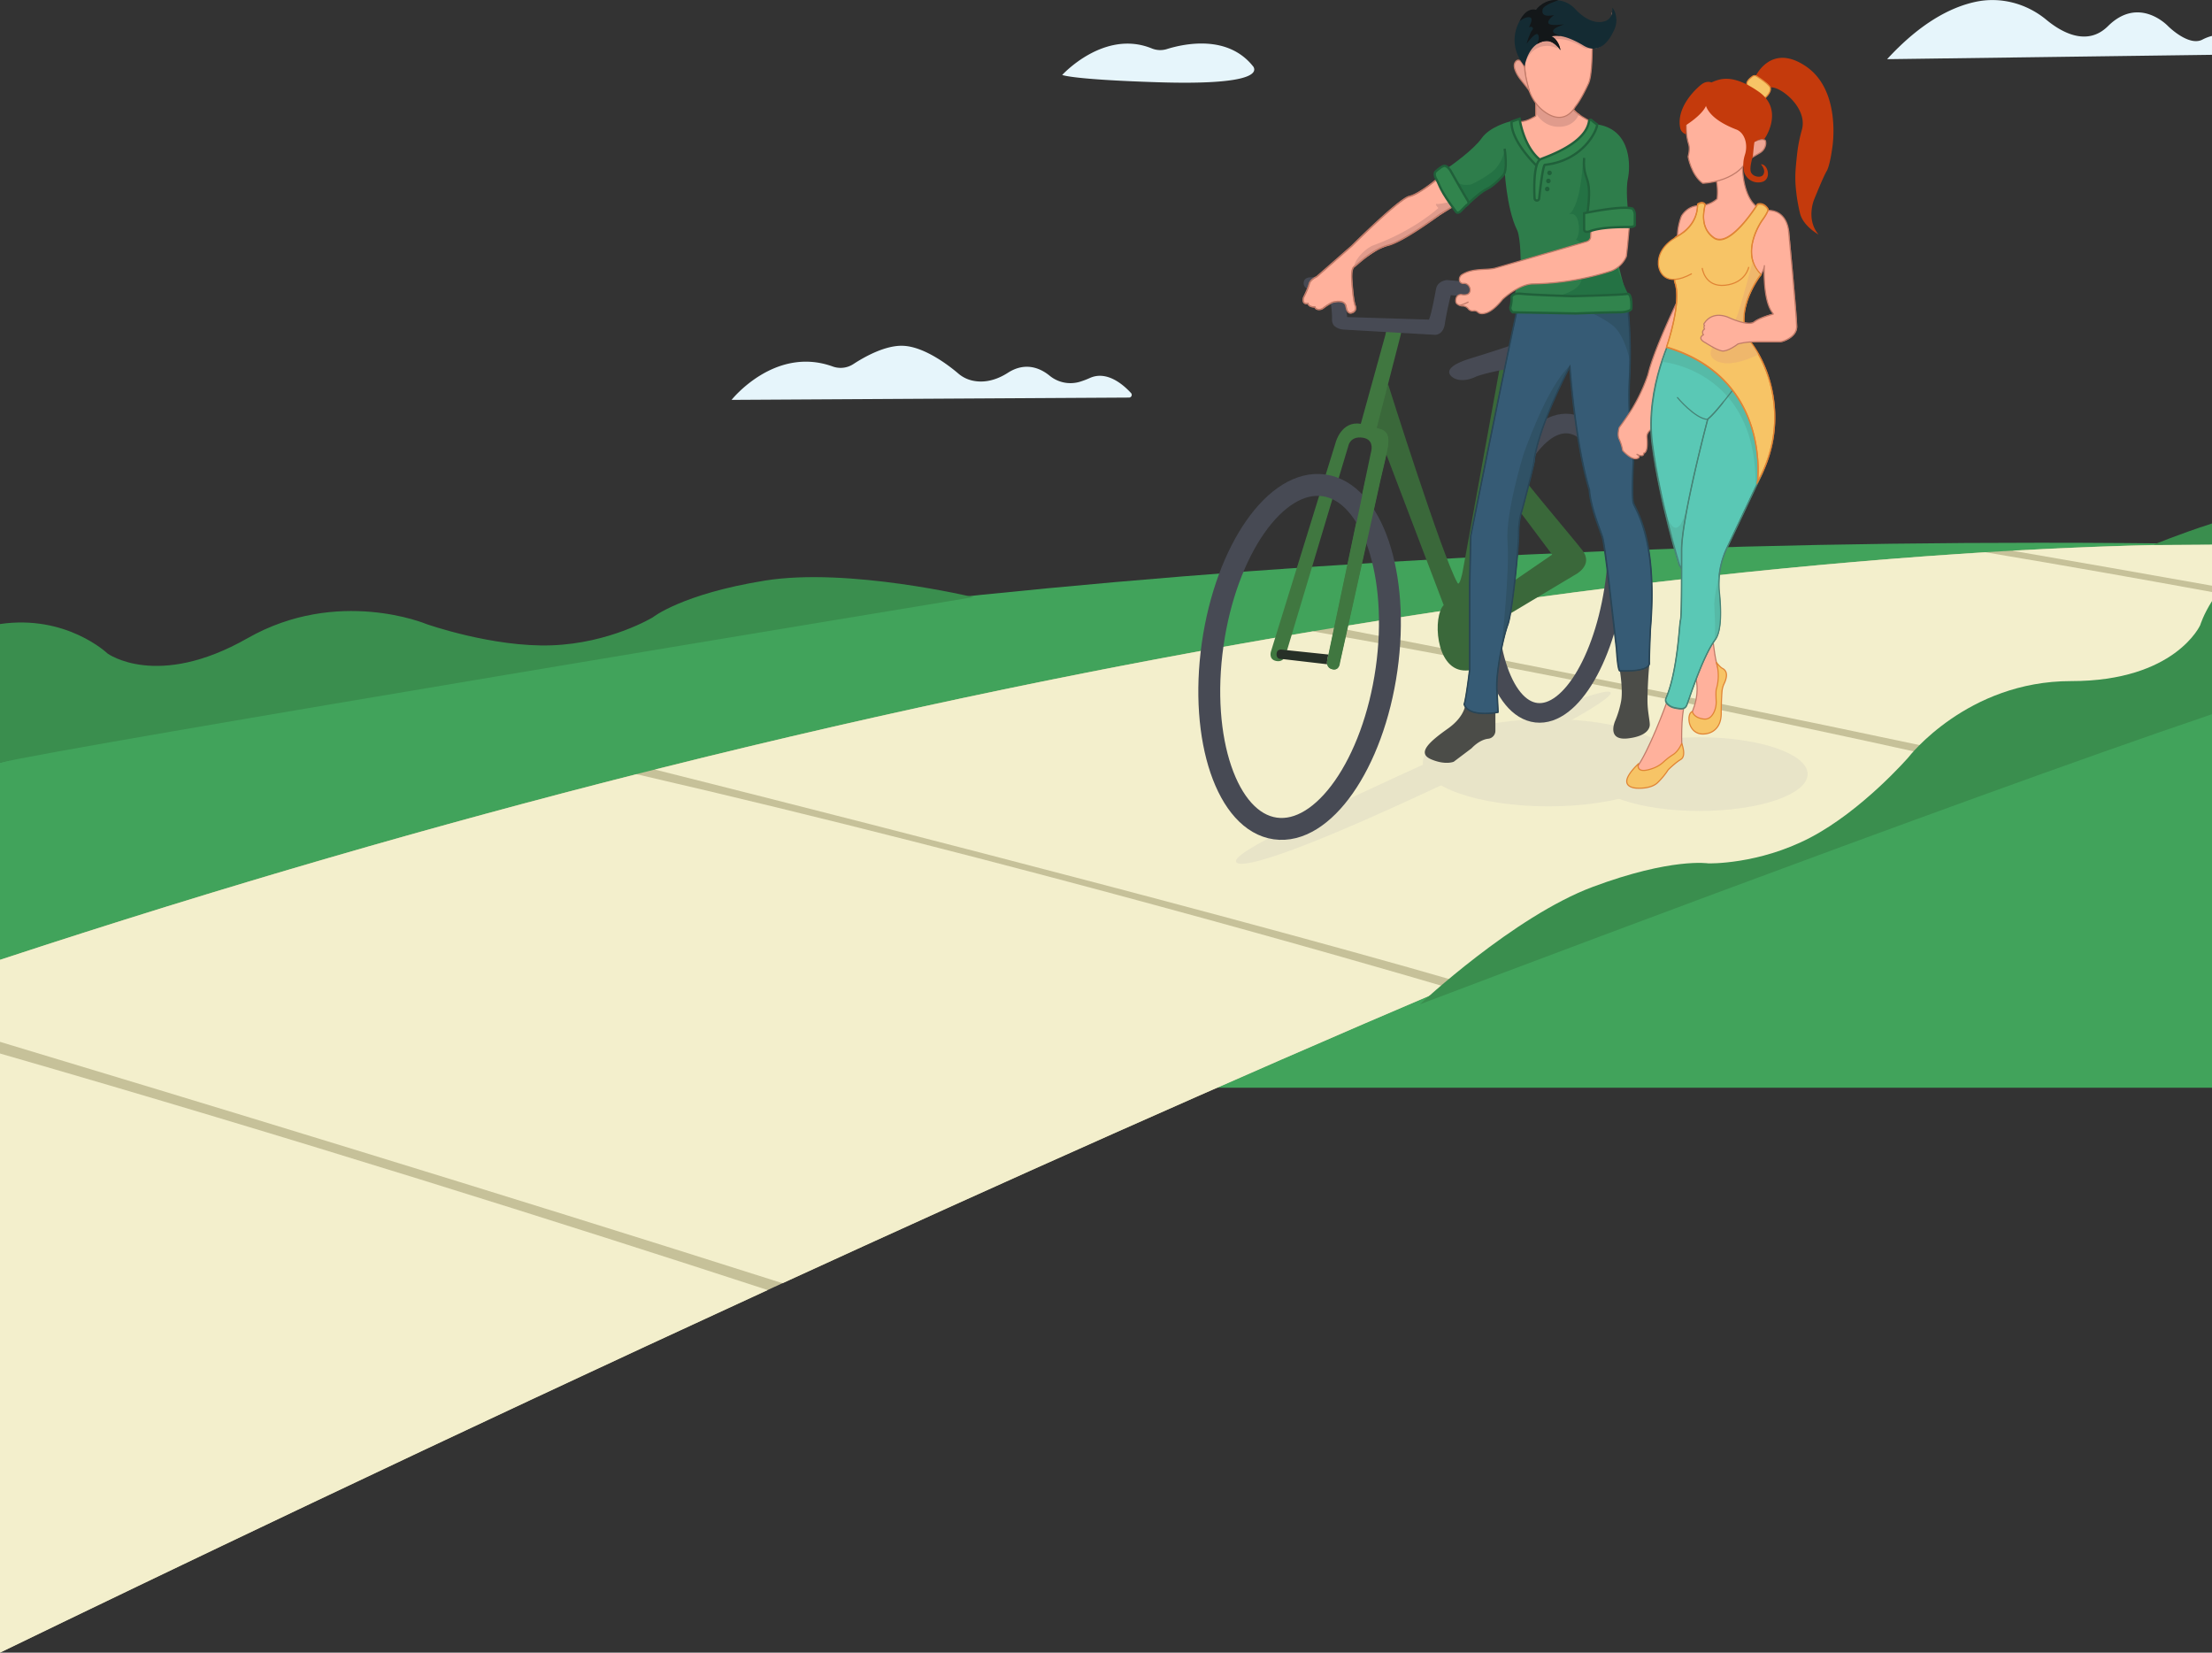 <svg xmlns="http://www.w3.org/2000/svg" viewBox="0 0 1920 1434.32"><rect x="0" y="0" width="1920" height="1434.32" fill="#333333" stroke="none"/><defs><style>.cls-1{fill:#e6f5fb;}.cls-2{fill:#fff;stroke:#ccc;stroke-width:5px;}.cls-2,.cls-27,.cls-28,.cls-33{stroke-linecap:round;}.cls-11,.cls-14,.cls-16,.cls-17,.cls-19,.cls-2,.cls-22,.cls-25,.cls-26,.cls-27,.cls-28,.cls-29,.cls-31,.cls-33,.cls-34,.cls-36,.cls-7{stroke-miterlimit:10;}.cls-3{fill:#41a35b;}.cls-4{fill:#c6c199;}.cls-5{fill:#f3efcc;}.cls-6{fill:#e8e4c8;}.cls-11,.cls-16,.cls-22,.cls-26,.cls-31,.cls-36,.cls-7{fill:none;}.cls-11,.cls-7{stroke:#474a54;}.cls-7{stroke-width:17px;}.cls-8{fill:#3a683a;}.cls-9{fill:#407740;}.cls-10{fill:#273027;}.cls-11{stroke-width:19px;}.cls-12{fill:#474a54;}.cls-13{fill:#4b4c48;}.cls-14{fill:#365b75;}.cls-14,.cls-16{stroke:#294556;}.cls-15{fill:#305266;}.cls-17,.cls-27{fill:#ffb19c;}.cls-17,.cls-19,.cls-22,.cls-27{stroke:#c17b69;}.cls-18{fill:#e09b8c;}.cls-19{fill:#efa695;}.cls-20{fill:#142b33;}.cls-21{fill:#131719;}.cls-23{fill:#2e7d4b;}.cls-24{fill:#247244;}.cls-25{fill:#31844d;}.cls-25,.cls-26{stroke:#20603a;stroke-width:2px;}.cls-28,.cls-34,.cls-37{fill:#f7c466;}.cls-28,.cls-34,.cls-36{stroke:#e08435;}.cls-29,.cls-32,.cls-33{fill:#5ac8b5;}.cls-29,.cls-31,.cls-33{stroke:#468376;}.cls-30{fill:#56baa7;}.cls-35{fill:#efb76c;}.cls-38{fill:#c43a0c;}.cls-39{fill:#3a8e4e;}</style></defs><g id="Laag_17" data-name="Laag 17"><path class="cls-1" d="M922,201s36.31-39.94,77.79-23a19.32,19.32,0,0,0,13.07.53c15.43-4.79,53.24-12.73,75.14,15.43,4,7-8,15.77-83,13.38S922,201,922,201Z" transform="translate(0 -135.95)"/><path class="cls-1" d="M635,483s37.34-47.12,87.72-29a20.24,20.24,0,0,0,17.88-2c10.33-6.74,28.18-16.59,43.4-15.93,19.17.83,41.11,18.33,47.89,24.14A28,28,0,0,0,843,466c7.24,1.89,18.41,2.11,31.88-6.54,15.81-10.14,29-3.34,36.19,2.56a28.52,28.52,0,0,0,26.36,5.23A73.53,73.53,0,0,0,946,464c15-6.77,29.51,6.25,35.77,13.13A2.34,2.34,0,0,1,980,481l-345,2" transform="translate(0 -135.95)"/><path class="cls-2" d="M1867.69,608.12" transform="translate(0 -135.95)"/><path class="cls-3" d="M1770.5,607C1078.79,607,452.69,679.9,0,797.71V1080H1920V608.14Q1845.81,607,1770.5,607Z" transform="translate(0 -135.95)"/></g><g id="scene"><g id="road"><path class="cls-4" d="M0,968.93V1570.2C330.42,1410,1427.41,885.41,1920,741.77V608.25C1715.75,609,1003.92,638.22,0,968.93Z" transform="translate(0 -135.95)"/><path class="cls-5" d="M1139.61,683.92c-169.07,28.28-360.46,67-571.17,119.94C628.2,818.82,1034.86,921,1268,988.55c167.08-70.89,327-135.25,464.26-184.64C1609.74,776.23,1381.47,726.61,1139.61,683.92Z" transform="translate(0 -135.95)"/><path class="cls-5" d="M1920,608.33c-39.39.15-97.66,1.35-173.25,5.58,53.83,9.29,113.07,19.63,173.25,30.37Z" transform="translate(0 -135.95)"/><path class="cls-5" d="M1920,649.77c-60.52-11.08-126.91-22.82-196.63-34.5-138.19,8.48-328.85,26.77-563.72,65.33,112.94,21.83,383.31,74.71,584.91,118.9,64.19-22.91,123.21-42.42,175.44-57.65Z" transform="translate(0 -135.95)"/><path class="cls-5" d="M0,1050.28v520c130.59-63.34,380.92-183.57,666.36-314.71C492.51,1198.84,254.28,1123.52,0,1050.28Z" transform="translate(0 -135.95)"/><path class="cls-5" d="M553,808l-.51-.12C380.51,851.47,195.8,904.51,0,969v71.15c157.6,47.42,432.94,131,679.24,209.49,186.08-85.38,386.43-175.08,577.86-256.47C1191,973.71,880.26,883.38,553,808Z" transform="translate(0 -135.95)"/><ellipse class="cls-6" cx="1344" cy="661.94" rx="109" ry="37.89"/><ellipse class="cls-6" cx="1475" cy="671.84" rx="94" ry="31.99"/></g><path class="cls-1" d="M1920,167.12a38.2,38.2,0,0,0-8.06,3.06c-11.9,6.67-30.08-11.55-30.08-11.55s-25.07-26.86-52.14,0c-18.37,18.23-40.92,4.92-53.51-5.52-17.23-14.28-40-20.28-61.85-15.48-21.06,4.62-47.28,18-76.36,49.68l282-3.79Z" transform="translate(0 -135.95)"/><path class="cls-6" d="M1398,737c2.65,5.77-60.94,41-174.08,93S1075.65,889.77,1073,884s28.16-22.82,141.31-74.87S1395.35,731.23,1398,737Z" transform="translate(0 -135.95)"/><g id="bike"><ellipse class="cls-7" cx="1347.87" cy="629.13" rx="126.23" ry="55.2" transform="translate(570.59 1761.41) rotate(-83.52)"/><path class="cls-8" d="M1204.82,469.23S1252,619,1265,641.63c1.82,4.09,4.41-8.81,4.41-8.81l33.27-182.68,22,1-33.26,204.71c22.53,33,3.14,63.9-21.3,61.95s-26.42-47.09-17-56.67l-60.85-159.91Z" transform="translate(0 -135.95)"/><path class="cls-9" d="M1215.64,427.19,1195,507.34c14.85,3.67,10.45,12.48,3,45.18-8.84,40.64-35.18,158.57-35.18,158.57s-.32,7-6.27,5.73-4.67-7.22-4.67-7.22L1189.67,530c.17-.78.33-1.56.52-2.33.52-2.1,2-10.57-7.58-11.88-10.94-1.5-12.34,7.45-12.34,7.45L1116.06,704s-1.31,6.95-8.26,5.63-4.63-8.21-4.63-8.21l56.24-181.65s4.85-18.8,21.75-16l21.33-77.12,1.48-6.94,13.11.6Z" transform="translate(0 -135.95)"/><path class="cls-10" d="M1153,704l-39.77-4.16s-5-1.23-5.18,3.77c-.13,3,1.78,4.14,3,4.22s2.28.12,3.42.25l37.45,4.36a10.83,10.83,0,0,1-.09-1.85C1151.85,709.6,1153,704,1153,704Z" transform="translate(0 -135.95)"/><ellipse class="cls-11" cx="1127.98" cy="706.02" rx="150.39" ry="76.24" transform="translate(270.49 1587.67) rotate(-81.92)"/><path class="cls-9" d="M1198.29,508.28l-13.14,44.49-33,156.84s-1.27,5.95,4.68,7.22,6.26-5.72,6.26-5.72,26.35-117.94,35.19-158.58C1205.16,522.29,1209.43,512.49,1198.29,508.28Z" transform="translate(0 -135.95)"/><path class="cls-8" d="M1296.46,677.08l70-41.88s17.39-8.23,7-21.71-63.68-75-65.32-83-4.3,28.83-4.3,28.83l43.42,58-58.88,40.39Z" transform="translate(0 -135.95)"/><path class="cls-12" d="M1345.14,451.56a134,134,0,0,0-23.23,2.09c-15,2.59-34.67,6.39-41.53,9.53-11.67,5.33-18.4.93-18.4.93s-15.81-7.85,14.77-17.2c15.42-4.71,28.78-9.12,38.23-12.34a112.64,112.64,0,0,0,21.62-9.83c7.28-4.35,19.17-9.59,29.58-5.54,16.34,6.37,12.41,19.76,12.41,19.76s-.11,7.22-18.53,10.76A81.82,81.82,0,0,1,1345.14,451.56Z" transform="translate(0 -135.95)"/><path class="cls-12" d="M1158.88,419.38a13.59,13.59,0,0,0,7.41,2.61l79.41,4.55s7,.32,8.44-9.63,5.13-24.79,5.13-24.79l20.93,1.94s8,1.36,8.26-5.63c.37-8.05-8.67-7.4-8.67-7.4L1255.86,379s-8,.64-9.35,7.59-4,21.84-6.22,26.74l-71-2.2-2.75-27.77s.63-6.36-11.53-6.91-17.52.21-17.52.21-5.67-.25-5.9,4.74c-.27,6,7.72,6.36,7.72,6.36l14-.37s3.22,17.16,2.86,25.15C1156.1,415.7,1156.89,417.9,1158.88,419.38Z" transform="translate(0 -135.95)"/></g><g id="schoenen"><path class="cls-13" d="M1272.16,745s1,11.69-15.5,23.37-26.87,21.25-14.47,26.56,19.64,2.12,19.64,2.12l15.5-11.68s6.64-7.51,14.6-8.3a6.94,6.94,0,0,0,6.07-7V753.59Z" transform="translate(0 -135.95)"/><path class="cls-13" d="M1406,717.68s3,17.52,1,27.37a83.32,83.32,0,0,1-5,16.43s-8,17.52,11,15.33,19-10.81,19-12c0-3.76-2-11.76-2-20.76s1-29.17,2-33.22S1406,717.68,1406,717.68Z" transform="translate(0 -135.95)"/></g><g id="broek"><path class="cls-14" d="M1362.75,454s-27.43,51.5-31.17,83c-.69,5.75-10.4,42-10.4,42s-2.83,7-2.83,20-5.67,69-9.45,79-10.39,41-9.44,57,.94,19,.94,19-25.51,5-29.28-7c1.89-6,4.72-30,4.72-30V644l.94-43s32.42-162.5,42.1-204.5c27.39-34,93.94,2.5,93.94,2.5a422.25,422.25,0,0,1,1.8,64.5c-1.89,33,3.26,72.39,3.26,72.39s-1.55,30.64,0,36.37S1439.27,603,1432.65,682c-.94,22-.94,29-.94,29s2.83,8-25.51,7c-1.89-1-2.83-19-2.83-19l-5.67-49s-4.72-42-6.61-48-10.39-26-11.34-41C1367.23,519.5,1362.75,454,1362.75,454Z" transform="translate(0 -135.95)"/><path class="cls-15" d="M1361.75,455l-11.11,22.79L1343,495.56l-7.52,20.93L1333,527l-1,10-3.31,13-9,34.24L1318,594v12l-2,24-4,29-2,14-2,8-4,11.89-.47,2.61s7-64,5-89,13.86-76.2,13.86-76.2,20.14-58.8,40.14-76.8" transform="translate(0 -135.95)"/><path class="cls-15" d="M1377.5,403.5l35-2s3.57,36.83,2.29,47.42c-.29-.42-4.38-22.93-15.83-31.18A94.55,94.55,0,0,0,1377.5,406Z" transform="translate(0 -135.95)"/><path class="cls-16" d="M1362.41,454.27s-27.43,51.5-31.17,83c-.69,5.75-10.4,42-10.4,42s-2.83,7-2.83,20-5.67,69-9.45,79-10.39,41-9.44,57,.94,19,.94,19-25.5,5-29.28-7c1.89-6,4.72-30,4.72-30v-73l.94-43s32.43-162.5,42.1-204.5c27.39-34,93.94,2.5,93.94,2.5a422.25,422.25,0,0,1,1.8,64.5c-1.89,33,3.26,72.39,3.26,72.39s-1.55,30.64,0,36.37,21.39,30.74,14.78,109.74c-1,22-1,29-1,29s2.83,8-25.51,7c-1.88-1-2.83-19-2.83-19l-5.67-49s-4.72-42-6.61-48-10.39-26-11.34-41C1366.89,519.77,1362.41,454.27,1362.41,454.27Z" transform="translate(0 -135.95)"/></g><g id="Laag_10" data-name="Laag 10"><path class="cls-17" d="M1379.39,240.73S1368,235,1365,230s-32-7-32-7v13.64s-8.16,5.3-13.58,4.83S1322,263,1322,263l16,20,48.27-31.32Z" transform="translate(0 -135.95)"/><path class="cls-18" d="M1333,225.12v8.77s6,12.11,20,12.11,17.38-10.76,17.38-10.76a15.94,15.94,0,0,1-4.16-3.62c-2.22-2.62-7.21-5.07-7.21-5.07Z" transform="translate(0 -135.95)"/><line class="cls-17" x1="1333" y1="99.69" x2="1333" y2="86.05"/><path class="cls-17" d="M1371.32,235.91s-5.08-3.23-6-5.32" transform="translate(0 -135.95)"/><path class="cls-17" d="M1323.5,189.5s-2,29,16.55,43,27.27-4,27.27-4,4.54-5,11.45-20c4-8.63,3.16-39,3.16-39l-23.85-14.37-22.9,8.37-10.71,14A86.19,86.19,0,0,0,1323.5,189.5Z" transform="translate(0 -135.95)"/><path class="cls-19" d="M1323.44,194.77s-3.94-10.27-7.94-5.27,4,15,4,15l7.9,10S1323.38,201,1323.44,194.77Z" transform="translate(0 -135.95)"/><path class="cls-18" d="M1323,193c1.61-6.08,7-17.21,19.91-17.21A21.25,21.25,0,0,1,1352,178s-.09-4.21-6.09-6.21c0,0,8.09-6.79,28.09,5.21,3.21,1.92,6.35,1,9,1,9.17-.09,11.06-8.31,14-15,2.2-5,6.09-7.93,3.86-12.94a14.89,14.89,0,0,0-1.95-3.27s2.15,12.26-10.93,12.63c-9.13.26-17.25-7-21.32-11.37a23.1,23.1,0,0,0-15.81-7.56c-5.5-.24-12,1.5-17.94,8.3a14.94,14.94,0,0,0-8,2" transform="translate(0 -135.95)"/><path class="cls-20" d="M1346.5,167.5s8-4,28,8c14.3,8.58,23-5.34,26.76-14a19.52,19.52,0,0,0,.19-15.76,14.89,14.89,0,0,0-2-3.27s2.15,12.26-10.93,12.63c-9.13.26-17.25-7-21.32-11.38a23.13,23.13,0,0,0-15.81-7.55c-5.5-.24-12,1.5-17.94,8.3a14.94,14.94,0,0,0-8,2c-5.5,3.5-20.12,24.85-2.06,46.93.06.07,3.06-21.93,20.06-21.93,5,0,11,8,11,8S1352.5,169.5,1346.5,167.5Z" transform="translate(0 -135.95)"/><path class="cls-21" d="M1352.7,136.18S1340,140,1339,144s1,7,10,5c0,0-6,4-5,7s14,1,14,1-10,3-10,6,10.86,5.24,10.86,5.24-6.86-2.24-12.36-.74c0,0,6.5,2.5,8,12-.5-.5-7.77-13.26-20.14-5.38C1334,174,1337,169,1335,166s-10,8-10,8,3-10,5-12-1.2-3.68-2.6-2.34,4.6-7.66.6-8.66-9,3.39-9,3.39,5-12.39,14.5-9.89C1333,144,1341.4,134.36,1352.7,136.18Z" transform="translate(0 -135.95)"/></g><g id="Laag_12" data-name="Laag 12"><path class="cls-17" d="M1249.34,290s-16.84,14.5-25.84,16.5-50,43-50,43l-30.56,26.76s-5.44,2.24-6.44,6.24-4.88,11.73-4.88,11.73-2.12,6.27,3.88,5.27c0,0,0,3,6,3,0,0,0,1.69,2.53,2.11a6.15,6.15,0,0,0,4.85-1.34,50.29,50.29,0,0,1,7.62-4.77s10.89-3.49,12,3.76,5,5.24,5,5.24a4.32,4.32,0,0,0,2.9-6.13c-1.9-4.87-2.9-21.87-2.9-21.87s-1-10,2-12,16-15.25,29.5-18.62,44.34-26.38,44.34-26.38l15.49-9.53Z" transform="translate(0 -135.95)"/><path class="cls-18" d="M1263.63,309.89s-13,3.55-17.06,3.08c-1.07.53,1.93,3.53,1.93,3.53s-20.85,19.34-55.93,32.17c-6.07,1.83-16.42,11.42-17.25,18.62l8.86-6.94,12.21-8.1,11.19-4.45,10.42-4.68,15.5-9.54,33-22.08Z" transform="translate(0 -135.95)"/><path class="cls-22" d="M1249.16,289.79s-16.84,14.5-25.84,16.5-50,43-50,43l-30.56,26.76s-5.44,2.24-6.44,6.24-4.88,11.74-4.88,11.74-2.12,6.26,3.88,5.26c0,0,0,3,6,3,0,0,0,1.69,2.53,2.11a6.17,6.17,0,0,0,4.86-1.34,50.82,50.82,0,0,1,7.61-4.77s10.9-3.49,12,3.76,5,5.24,5,5.24,4.81-1.25,2.91-6.12-2.91-21.88-2.91-21.88-1-10,2-12,16-15.24,29.5-18.62,44.34-26.38,44.34-26.38l15.49-9.53Z" transform="translate(0 -135.95)"/></g><g id="trui"><path class="cls-23" d="M1319,239s-3,1-7,2c-2.91.73-19,5-26,15s-27,24-27,24l-3,2,18,32s12-11,15-13,17-11,17-16,1,31,11,51c3,7,3,29,3,29l-8,41,101-9s-12-42-12-53,12-26,12-26-2-18,0-27,4-42-26-47c-7-1-7-3-7-3s6,18-37,33C1322.21,281.25,1319,239,1319,239Z" transform="translate(0 -135.95)"/><path class="cls-24" d="M1374,274s-1,39-12,48c0,0,6-3,8,7s-2,15-2,15,16,7,1,25c0,0,16,15-17,24s62,0,62,0-17-34-12-44-24-27-24-27,2.42-20,.71-26S1374,274,1374,274Z" transform="translate(0 -135.95)"/><path class="cls-25" d="M1365,393s42.63-1,47.27-2,3.7,13,3.7,13-.92,3-11.12,3-37.07,1-37.07,1L1313,407s-2.78-2-1.85-5a28.26,28.26,0,0,0,.93-7s-1.64-5.1,8.91-4.05S1365,393,1365,393Z" transform="translate(0 -135.95)"/><path class="cls-25" d="M1312.06,241.47,1319,239s3,23,17,35a14.39,14.39,0,0,1,2,3l-3,4S1311.12,258.94,1312.06,241.47Z" transform="translate(0 -135.95)"/><path class="cls-25" d="M1379.28,241.12a1.36,1.36,0,0,1,2.32-.77,31.77,31.77,0,0,0,4.53,3.5C1387.64,245,1377,275,1341,279c-2,0-5,29-5,29a2,2,0,0,1-4,0s-2-31,5.5-34C1344.62,271.15,1376.47,260.19,1379.28,241.12Z" transform="translate(0 -135.95)"/><circle class="cls-26" cx="1345" cy="150.05" r="1"/><circle class="cls-26" cx="1344" cy="157.05" r="1"/><circle class="cls-26" cx="1343" cy="164.05" r="1"/><path class="cls-26" d="M1378,320s2-13,1-22-5-10.6-4-25" transform="translate(0 -135.95)"/><path class="cls-24" d="M1306,266s-2,13-12,20a106.06,106.06,0,0,1-17,10s-9.78,2-12.89-3,9.94,20,9.94,20,11.72-11,18.34-14,12.5-11.05,12.5-11.05S1307,281,1306,266Z" transform="translate(0 -135.95)"/><path class="cls-26" d="M1306,265s3,19-1.39,23.27c0,0-7.6,8.73-14.1,11.73S1272,315,1272,315" transform="translate(0 -135.95)"/><path class="cls-25" d="M1259,284s-3-5-6-4-7,5-7,5-2,2,1,7,2,8,17,28c2,2,5-2,5-2l4-4s3-1,1-4S1259,284,1259,284Z" transform="translate(0 -135.95)"/></g><g id="arm_rechts" data-name="arm rechts"><path class="cls-17" d="M1377.15,345.67s-69.61,20.26-79.09,22.93c-7.62,2.15-19.35-.38-29.08,5.72-3.26,2.05-3.16,8.08,1.68,7.63s7.88,7.5,2.84,9.55a10.3,10.3,0,0,1-4.53.18l-.38-.06a4.15,4.15,0,0,0-4.48,2.61c-.85,2.27-.61,4.27.39,5.27a8,8,0,0,0,5,2,6.33,6.33,0,0,1,5,2.51,3.7,3.7,0,0,0,.71.72,4.85,4.85,0,0,0,3.7,1,4.52,4.52,0,0,1,3.88,1.18c1,1,2.89,1.81,6.57.83C1296,406,1302.81,397.6,1304,396a4,4,0,0,1,.49-.52c2-1.85,14.75-12.89,25.89-13.13A234,234,0,0,0,1398.75,371a23.49,23.49,0,0,0,12.64-11.87,3.94,3.94,0,0,0,.35-1.26l.93-8.12,2.52-27.83c.2-2.26-1.43-4.26-4.68,5.48L1386,324.64c-1.35-10.27-4.45,1.47-4.62,3.83l-.74,13.18a4.15,4.15,0,0,1-1.56,3A6.35,6.35,0,0,1,1377.15,345.67Z" transform="translate(0 -135.95)"/><path class="cls-27" d="M1267.35,400.93a44.39,44.39,0,0,0,6.94-2.74" transform="translate(0 -135.95)"/><path class="cls-25" d="M1375,321s33-7,42-4a7.64,7.64,0,0,1,2,5v9s1,2-6,2-24,0-34,4c0,0-4,1-4-2Z" transform="translate(0 -135.95)"/></g><g id="Laag_16" data-name="Laag 16"><path class="cls-17" d="M1446.48,746.23S1431,789,1420,803s19,3,19,3l21-17s-1.34-23.17,1.33-38.09S1451,741,1451,741l-4.52,5.23" transform="translate(0 -135.95)"/><path class="cls-28" d="M1422,799s-10,9-10,15,9,6,9,6,12,1,18-5a64.15,64.15,0,0,0,9-11s6-6,11-9,.72-13.83.72-13.83S1457,788,1452,791a58.73,58.73,0,0,0-8.25,6.4,26.06,26.06,0,0,1-8,5C1429.68,804.75,1420.66,807.06,1422,799Z" transform="translate(0 -135.95)"/><path class="cls-17" d="M1458.5,392s-23,47-28,69a152.66,152.66,0,0,1-13.68,29.5c-5.32,8.5-11.32,16.5-11.32,16.5s-2,6.34,0,10.17a40.22,40.22,0,0,1,3,9.83s7,8,12,7,0-4,0-4,6.38,3.61,6.19-.7c1.81-.3,3.81-2.8,2.81-13.8s27.5-16,27.5-16L1443.5,488l15-68.53Z" transform="translate(0 -135.95)"/></g><g id="woman"><path class="cls-17" d="M1487.08,693.56s1.77,17.11,4.6,23.53.82,15.41.82,15.41l-.82,13.88-1.55,12.71-12.63,6.41-11-7s9.47-15.49,5.73-33.25,12.27-34.75,12.27-34.75Z" transform="translate(0 -135.95)"/><path class="cls-28" d="M1489.79,710.81a40.71,40.71,0,0,1,0,23.13c-.52,1.37-.35,6.74-.17,10.18a20.72,20.72,0,0,1-1.53,9.08c-1.52,3.59-4.27,7.34-9.09,6.8-9-1-10.06-6.46-10.06-6.46S1466,754,1466,760s4,13,12,13,16-5,16-18c0-7.75.36-14.43.64-18.57a19.89,19.89,0,0,1,1.95-7.28c1.83-3.81,3.93-10.39-1.59-13.15-2-1-5.21-5.19-5.21-5.19" transform="translate(0 -135.95)"/><path class="cls-29" d="M1452.5,424.5s-25,47.19-18.5,97.1,23.5,104.9,23.5,104.9l9,13,65-113-22-81Z" transform="translate(0 -135.95)"/><path class="cls-30" d="M1442.53,568.94s11.12,55.57,23.3,1.31S1470,626,1470,626l-10.51,3.13-2.83-5.43Z" transform="translate(0 -135.95)"/><path class="cls-31" d="M1452.9,424.39s-25,47.19-18.5,97.09,23.5,104.91,23.5,104.91l9,13,65-113-22-81Z" transform="translate(0 -135.95)"/><path class="cls-29" d="M1482.21,499.81S1459.5,585.5,1459.5,613.5s0,58-1,61-2.27,43.79-12.64,67.89c-1.36,3.11,2.64,7.11,7.64,8.11s8.8,1.64,10.4-2.18,13.6-41.82,24.6-56.82c5.78-7.52,5.21-26.41,3.7-41a72.6,72.6,0,0,1,6.51-38.5l30.63-64.86s10.16-28.63,8.16-39.63-10-30-10-30l-19.74-8S1488.92,495.12,1482.21,499.81Z" transform="translate(0 -135.95)"/><polygon class="cls-32" points="1488.5 332.55 1496.5 339.55 1495.5 354.55 1510.5 352.55 1518.15 342.03 1502.5 327.55 1488.5 332.55"/><path class="cls-17" d="M1489.5,291.5s2,6,1,17a24,24,0,0,1-16,6c-10,0-15,9-15,9s-5,12-3,24,64,34,64,34l8-7s3.11-5.77,3-7.88-2,31.88,8,41.88c0,0-12,3-17,7s-22-4-22-4-13.57-6.76-21.29,5.12c-.71.88.29,1.88.29,1.88s-1,1,0,3c0,0-3,2-1,5,0,0-6,3,2,7,0,0,4,9,13,9,5,0,15-8,15-8s6-2,17-2h20c2,0,14-4,14-13s-7-83-7-83-1-18-18-18-23-24-22-45S1489.5,291.5,1489.5,291.5Z" transform="translate(0 -135.95)"/><path class="cls-17" d="M1467,225s-7,18-1,37c1,4-.72,9.94-.72,9.94S1468,288,1478,295c0,0,35-1,41-27s4-33,4-33l-33-17Z" transform="translate(0 -135.95)"/><path class="cls-19" d="M1532.5,258.5s-.38-3.9-11.69,1.05c-1.31,4.95-2.45,10.79-2.45,10.79V274l9.06-5.29a10.44,10.44,0,0,0,4.87-6.06A8.67,8.67,0,0,0,1532.5,258.5Z" transform="translate(0 -135.95)"/><path class="cls-17" d="M1479.48,418.5s10-4,16-4" transform="translate(0 -135.95)"/><line class="cls-17" x1="1479.34" y1="285.77" x2="1495.5" y2="285.55"/><path class="cls-17" d="M1478.34,426.27s13.16,1.23,19.16,1.23" transform="translate(0 -135.95)"/><path class="cls-17" d="M1495.5,435.5s-12-1.57-15.52-2.29" transform="translate(0 -135.95)"/><path class="cls-30" d="M1443,450c5.23.6,82.54,10.17,80.8,108.86a79.33,79.33,0,0,0,3.67-8V512.45L1504,448l-45.5-14.38-9.5.38" transform="translate(0 -135.95)"/><path class="cls-30" d="M1492.77,632.41S1488,652,1488,660s2.15,28.12-.92,33.56,6.29-5.5,6.11-18-1-27.64-1-27.64Z" transform="translate(0 -135.95)"/><path class="cls-33" d="M1456,481s15,18,26,19" transform="translate(0 -135.95)"/><path class="cls-31" d="M1482.47,499.4s-22.71,85.69-22.71,113.69,0,58-1,61-2.28,43.78-12.64,67.89c-1.36,3.11,2.64,7.11,7.64,8.11s8.8,1.63,10.4-2.18,13.6-41.82,24.6-56.82c5.78-7.52,5.21-26.42,3.7-41a72.63,72.63,0,0,1,6.51-38.51l30.63-64.86s10.16-28.62,8.16-39.62-10-30-10-30l-19.74-8S1489.18,494.7,1482.47,499.4Z" transform="translate(0 -135.95)"/><path class="cls-34" d="M1473.5,313.5s4-3,6.48,0c.52,1-6.48,19,7.52,29s38-29,38-29,5-2,9,4c1,2-5,10-5,10s-20,28-1,47c0,0-27,34-8,60s31,74,5,120c0,0,12-90-79-117,0,0,14-40,7-57V344.63a3.36,3.36,0,0,1,1.8-3C1460.22,339.09,1473.5,330.61,1473.5,313.5Z" transform="translate(0 -135.95)"/><path class="cls-35" d="M1521.46,362.34s-10.43,39.71-13.7,47.94-12.26,18.21-12.26,18.21-19.32,12.84-6.16,20.43,37.19-5.5,37.19-5.5l-10-15.92-3-12,.75-9.5,3-11,5-11.3,6.24-9.67S1521.43,367.18,1521.46,362.34Z" transform="translate(0 -135.95)"/><path class="cls-36" d="M1473.5,313s4-3,6.48,0c.52,1-6.48,19,7.52,29s38-29,38-29,5-2,9,4c1,2-5,10-5,10s-20,28-1,47c0,0-27,34-8,60s31,74,5,120c0,0,12-90-79-117,0,0,14-40,7-57V344.11a3.36,3.36,0,0,1,1.8-3C1460.22,338.57,1473.5,330.09,1473.5,313Z" transform="translate(0 -135.95)"/><path class="cls-17" d="M1539.48,408.5s-12,3-17,7-22-4-22-4-13.57-6.76-21.28,5.12c-.72.88.28,1.88.28,1.88s-1,1,0,3c0,0-3,2-1,5,0,0-6,3,2,7,0,0,9,6,14,7s14-6,14-6,6-2,17-2h20c2,0,14-4,14-13s-7-83-7-83" transform="translate(0 -135.95)"/><path class="cls-34" d="M1457.5,340.5s-19,8-18,25c.29,5,5,21,29,8" transform="translate(0 -135.95)"/><polygon class="cls-37" points="1462 202.05 1456 206.05 1456.03 206.57 1461.5 206.55 1462 202.05"/><path class="cls-34" d="M1477.5,368.5s2,17,20,15,20.4-15.86,20.4-15.86" transform="translate(0 -135.95)"/></g><g id="Laag_15" data-name="Laag 15"><path class="cls-38" d="M1523.32,203.13s13.18-30.63,44.18-9.63,23,70,23,70-2,16-5,21-11,25-11,25-7,17,4,30c0,0-13-7-16-18a149.09,149.09,0,0,1-3.4-19.08,100.64,100.64,0,0,1-.43-20.53c.38-4.56.92-10.26,1.69-16.16a134.11,134.11,0,0,1,3.72-17.36c5.52-20.64-23-40.56-28.58-35.87C1529.5,217.5,1523.32,203.13,1523.32,203.13Z" transform="translate(0 -135.95)"/><path class="cls-34" d="M1524.8,202.12a3.23,3.23,0,0,0-3.65.12c-2.29,1.66-5.75,4.69-4.69,7.16C1518,213,1532,221,1532,221s7-6,4-10C1533.8,208.06,1527.82,204.05,1524.8,202.12Z" transform="translate(0 -135.95)"/><path class="cls-38" d="M1480.72,227.78c2,5.78,8.39,13.69,26.78,20.72,7,3,10,13,7,22a29.25,29.25,0,0,0-1.14,12.24,12.81,12.81,0,0,0,16.81,10.88l.33-.12c7-3,4-15-2-15l.26.35c2.1,2.8,3.49,5.63,1.74,8.65s-8,2-10-1c-3-3,1-15,1-15s1-12,1.5-12.5c1,0,4.71-3.49,8-2,.29.49,18.5-25.5-4.5-41.5s-34-11-41-8c0,0-4-2-9,2s-22,20-18,38a7.27,7.27,0,0,0,5,5v-8s13-8,17-16Z" transform="translate(0 -135.95)"/></g></g><g id="Laag_6" data-name="Laag 6"><path class="cls-39" d="M664,639.83c-72.17,11.63-97.36,31.89-97.36,31.89s-37,22.52-88,24.31-108.35-18.41-108.35-18.41-77-32.44-155.51,12.27S93.34,703.12,93.34,703.12,57.8,669.09,0,677.55V798c45-12,844.82-143.78,844.82-143.78S736.19,628.2,664,639.83Z" transform="translate(0 -135.95)"/><path class="cls-39" d="M1920,657.63c-7.55,11.9-10.23,20.88-10.23,20.88s-21.78,48.62-112.11,48.56-141.23,66.23-141.23,66.23-39.89,45.93-85.08,69.58-88.52,22.39-88.52,22.39-31.92-5.15-100.39,20.42-150,101.91-150,101.91S1692,833,1920,755.82Z" transform="translate(0 -135.95)"/><path class="cls-39" d="M1920,590.26c-30,9.72-51.15,18.6-51.15,18.6s18.92-.14,51.15-.32Z" transform="translate(0 -135.95)"/></g></svg>